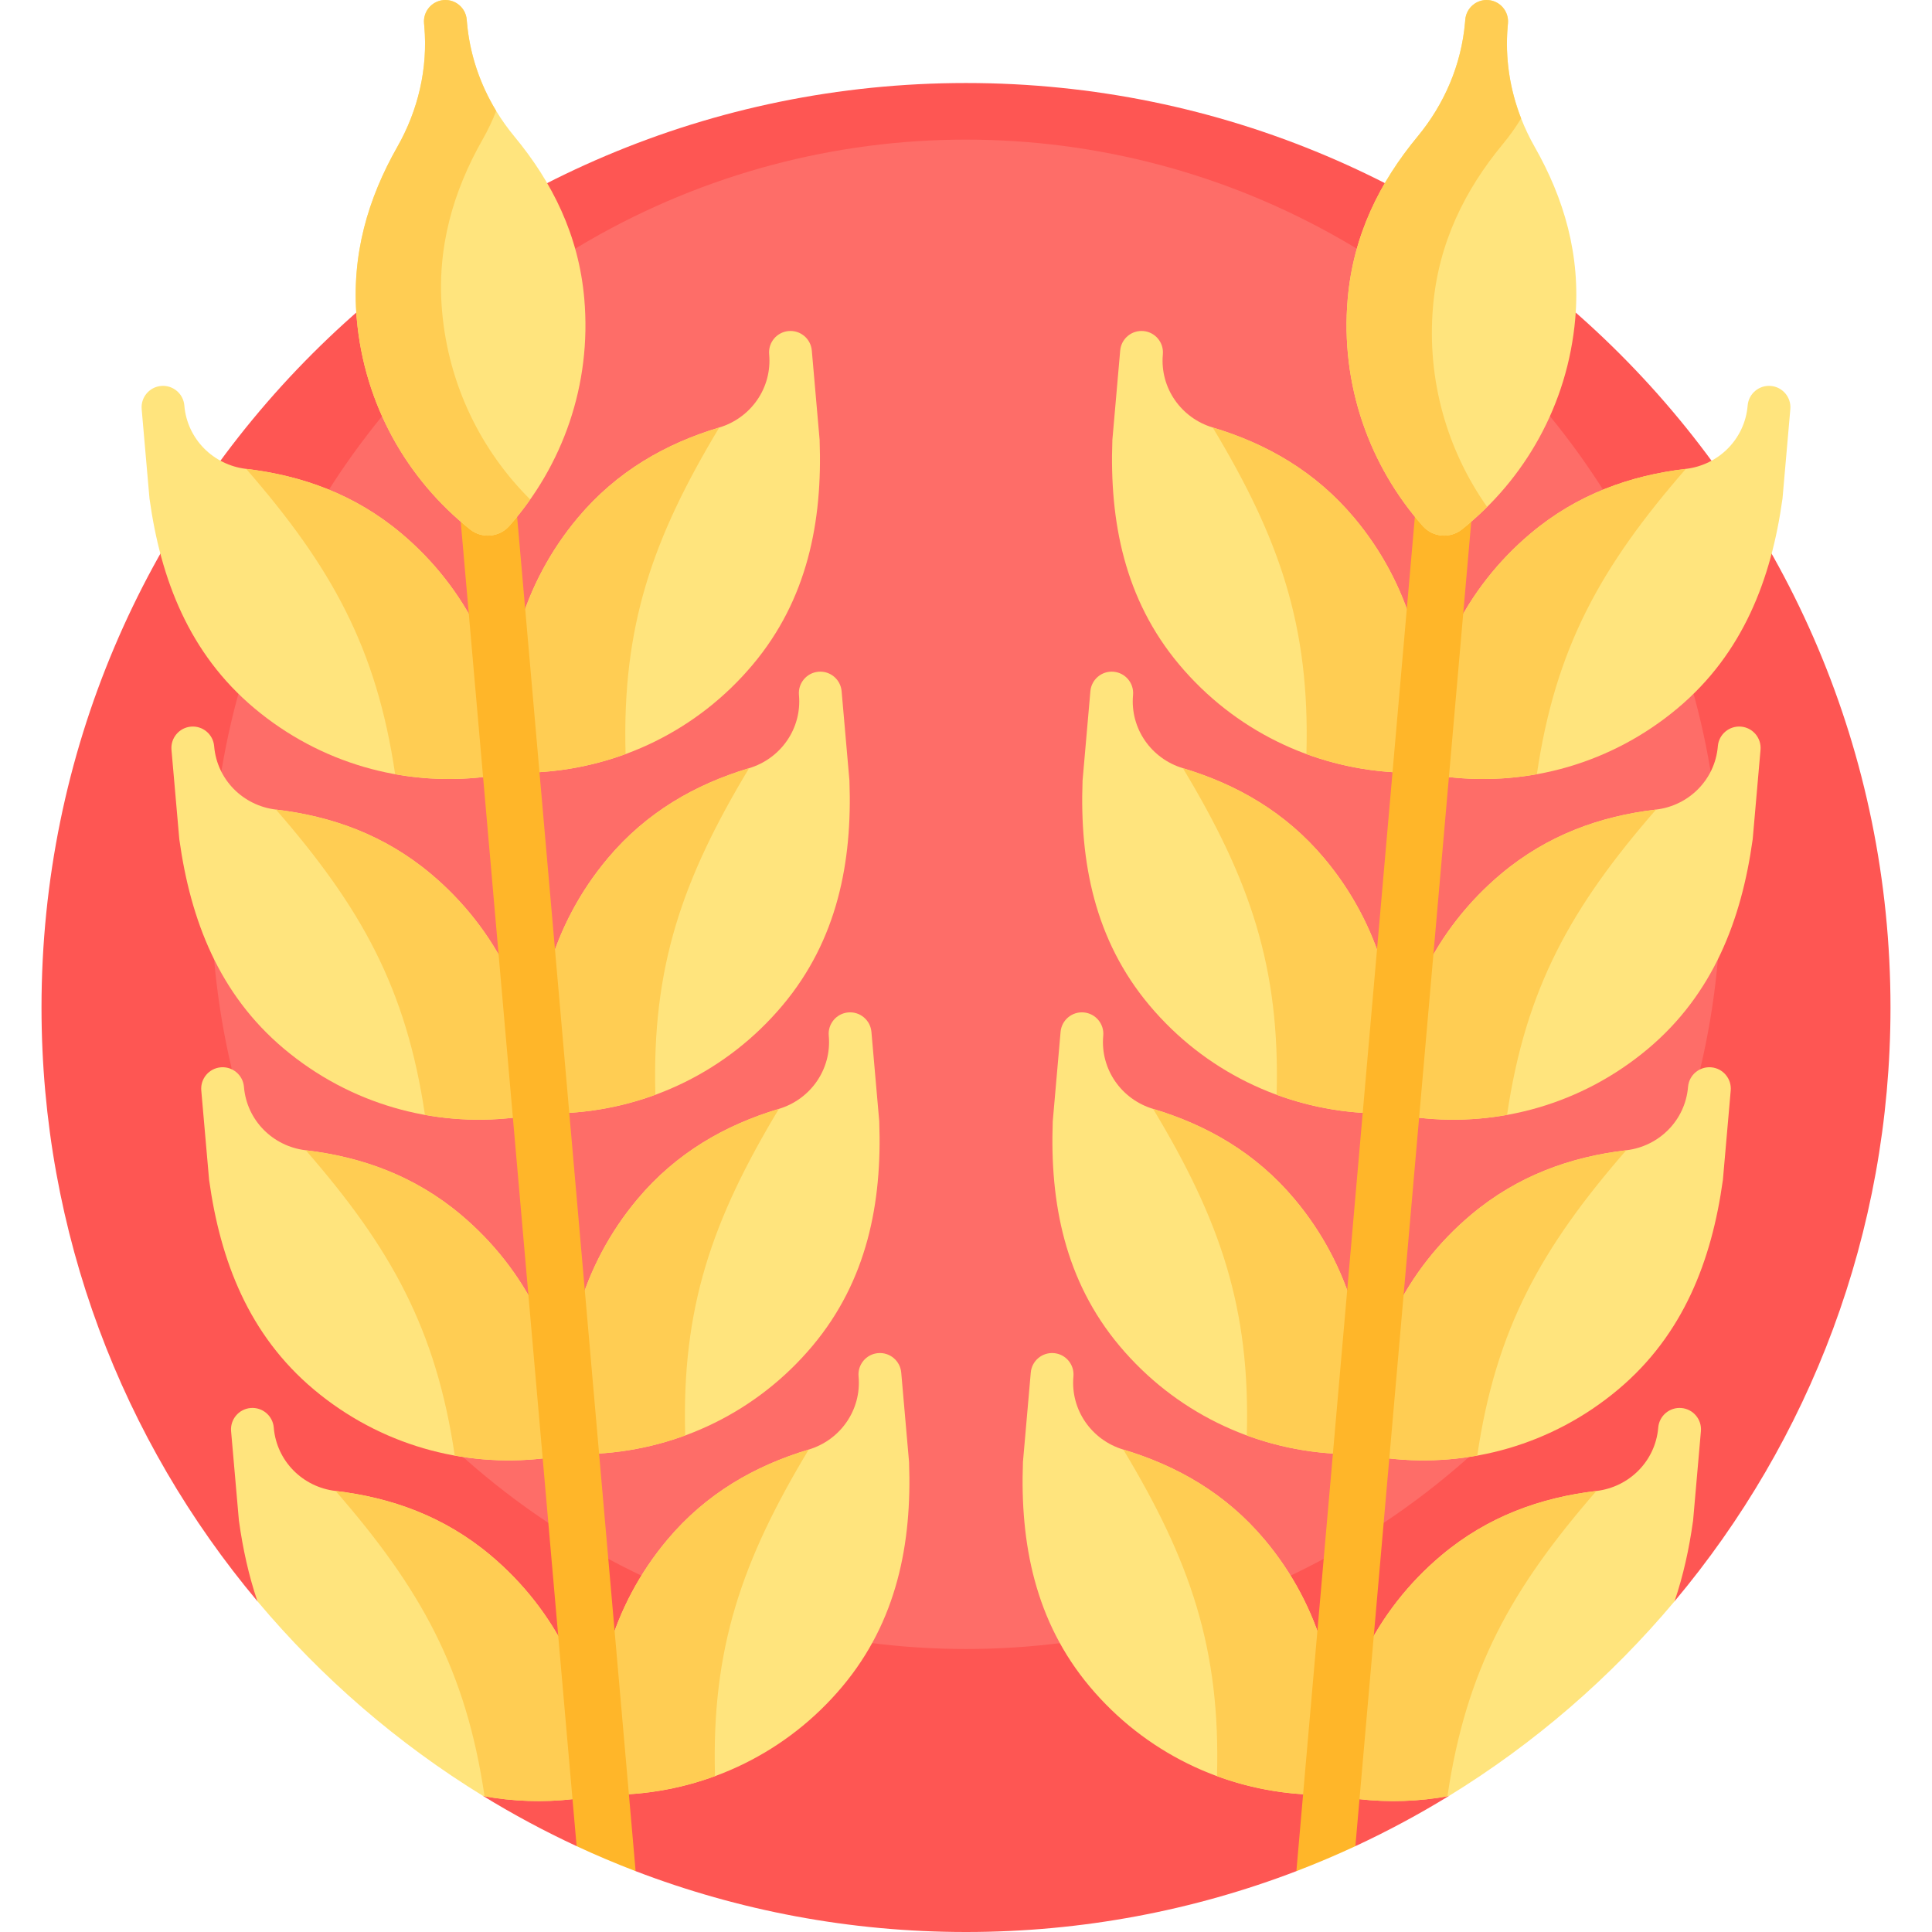 <svg id="Capa_1" enable-background="new 0 0 512 512" height="512" viewBox="0 0 512 512" width="512" xmlns="http://www.w3.org/2000/svg"><g><g><g><path d="m343.554 495.873 9.91-10.32 5.726 3.7c8.521-3.963 16.779-8.395 24.734-13.275l26.096-51.624h33.754c35.711-42.567 57.226-97.444 57.226-157.354 0-135.31-109.69-245-245-245s-245 109.69-245 245c0 59.91 21.515 114.787 57.225 157.355h33.754l26.096 51.624c7.955 4.88 16.213 9.312 24.734 13.275l5.726-3.7 9.91 10.32c27.192 10.407 56.704 16.126 87.555 16.126s60.363-5.719 87.554-16.127z" fill="#fe5653"/></g></g><g><g><circle cx="256" cy="237" fill="#fe6d68" r="200"/></g></g><g><g><g><g><path d="m106.291 141.299c-12.287-10.31-26.293-15.295-41.055-17.039-8.738-1.032-15.609-7.938-16.375-16.703l-.01-.119c-.273-3.122-3.026-5.432-6.148-5.159-3.122.273-5.432 3.026-5.159 6.148l2.085 23.83.01-.001c2.955 21.221 10.457 40.906 27.744 55.412 17.577 14.749 39.613 20.67 60.743 18.262 3.997-.455 6.943-3.967 6.698-7.982-1.298-21.227-10.955-41.9-28.533-56.649z" fill="#ffe47d"/></g></g><g><g><path d="m128.126 205.93c3.997-.455 6.943-3.967 6.698-7.982-1.298-21.227-10.955-41.9-28.533-56.649-12.287-10.31-26.293-15.295-41.055-17.039 22.612 25.978 34.541 47.404 39.48 80.913 7.749 1.391 15.64 1.642 23.41.757z" fill="#ffcd53"/></g></g><g><g><path d="m153.141 137.2c10.31-12.287 23.237-19.629 37.473-23.909 8.426-2.533 13.993-10.528 13.226-19.293l-.01-.119c-.273-3.122 2.036-5.875 5.159-6.148 3.122-.273 5.875 2.036 6.148 5.159l2.085 23.83-.01.001c.775 21.412-3.195 42.1-17.7 59.387-14.749 17.577-35.422 27.235-56.649 28.533-4.015.245-7.527-2.701-7.982-6.698-2.409-21.13 3.511-43.166 18.26-60.743z" fill="#ffe47d"/></g></g><g><g><path d="m114.191 231.585c-12.287-10.31-26.293-15.295-41.055-17.039-8.738-1.032-15.609-7.938-16.375-16.703l-.01-.119c-.273-3.122-3.026-5.432-6.148-5.159-3.122.273-5.432 3.026-5.159 6.148l2.085 23.83.01-.001c2.955 21.221 10.457 40.906 27.744 55.412 17.577 14.749 39.613 20.67 60.743 18.262 3.997-.455 6.943-3.967 6.698-7.982-1.299-21.227-10.956-41.899-28.533-56.649z" fill="#ffe47d"/></g></g><g><g><path d="m136.025 296.217c3.997-.455 6.943-3.967 6.698-7.982-1.298-21.227-10.955-41.9-28.533-56.649-12.287-10.31-26.293-15.295-41.055-17.039 22.612 25.978 34.541 47.404 39.48 80.913 7.749 1.391 15.64 1.642 23.41.757z" fill="#ffcd53"/></g></g><g><g><path d="m161.041 227.487c10.31-12.287 23.237-19.629 37.473-23.909 8.426-2.533 13.993-10.528 13.226-19.293l-.01-.119c-.273-3.122 2.036-5.875 5.159-6.148 3.122-.273 5.875 2.036 6.148 5.159l2.085 23.83-.01.001c.775 21.412-3.195 42.1-17.7 59.387-14.749 17.577-35.422 27.235-56.649 28.533-4.015.245-7.527-2.701-7.982-6.698-2.41-21.13 3.51-43.166 18.26-60.743z" fill="#ffe47d"/></g></g><g><g><path d="m122.09 321.872c-12.287-10.31-26.293-15.295-41.055-17.039-8.738-1.032-15.609-7.938-16.375-16.703l-.01-.119c-.273-3.122-3.026-5.432-6.148-5.159-3.122.273-5.432 3.026-5.159 6.148l2.085 23.83.01-.001c2.955 21.221 10.457 40.906 27.744 55.411 17.577 14.749 39.613 20.67 60.743 18.262 3.997-.455 6.943-3.967 6.698-7.982-1.299-21.226-10.956-41.899-28.533-56.648z" fill="#ffe47d"/></g></g><g><g><path d="m143.924 386.504c3.997-.455 6.943-3.967 6.698-7.982-1.298-21.227-10.955-41.9-28.533-56.649-12.287-10.31-26.293-15.295-41.055-17.039 22.612 25.978 34.541 47.404 39.48 80.913 7.749 1.391 15.64 1.642 23.41.757z" fill="#ffcd53"/></g></g><g><g><path d="m168.94 317.773c10.31-12.287 23.237-19.629 37.473-23.909 8.426-2.533 13.993-10.528 13.226-19.293l-.01-.119c-.273-3.122 2.036-5.875 5.159-6.148 3.122-.273 5.875 2.036 6.148 5.159l2.085 23.83-.01.001c.775 21.412-3.195 42.1-17.7 59.387-14.749 17.577-35.422 27.235-56.649 28.533-4.015.246-7.527-2.701-7.982-6.698-2.41-21.129 3.511-43.165 18.26-60.743z" fill="#ffe47d"/></g></g><g><g><path d="m129.989 412.159c-12.287-10.31-26.293-15.295-41.055-17.039-8.738-1.032-15.609-7.938-16.375-16.703l-.01-.119c-.273-3.122-3.026-5.432-6.148-5.159-3.122.273-5.432 3.026-5.159 6.148l2.085 23.83.01-.001c1.018 7.312 2.576 14.44 4.888 21.238 16.996 20.26 37.204 37.732 59.85 51.624 7.857 1.446 15.865 1.71 23.748.812 3.997-.455 6.943-3.967 6.698-7.982-1.298-21.227-10.955-41.9-28.532-56.649z" fill="#ffe47d"/></g></g><g><g><path d="m129.989 412.159c-12.287-10.31-26.293-15.296-41.055-17.039 22.612 25.978 34.541 47.404 39.48 80.913 7.748 1.392 15.64 1.643 23.41.758 3.997-.455 6.943-3.967 6.698-7.982-1.299-21.228-10.956-41.9-28.533-56.65z" fill="#ffcd53"/></g></g><g><g><path d="m142.862 204.641c-4.015.246-7.527-2.701-7.982-6.698-2.408-21.13 3.513-43.166 18.262-60.743 10.31-12.287 23.237-19.629 37.473-23.909-17.757 29.51-25.785 52.682-24.83 86.539-7.39 2.716-15.118 4.333-22.923 4.811z" fill="#ffcd53"/></g></g><g><g><path d="m150.761 294.928c-4.015.246-7.527-2.701-7.982-6.698-2.408-21.13 3.513-43.166 18.262-60.743 10.31-12.287 23.237-19.629 37.473-23.909-17.757 29.51-25.785 52.682-24.83 86.539-7.39 2.716-15.117 4.334-22.923 4.811z" fill="#ffcd53"/></g></g><g><g><path d="m158.66 385.215c-4.015.245-7.527-2.701-7.982-6.698-2.408-21.13 3.513-43.166 18.262-60.743 10.31-12.287 23.237-19.629 37.473-23.909-17.757 29.51-25.785 52.682-24.83 86.539-7.389 2.716-15.117 4.333-22.923 4.811z" fill="#ffcd53"/></g></g><g><g><path d="m176.839 408.06c10.31-12.287 23.237-19.629 37.473-23.909 8.426-2.533 13.993-10.528 13.226-19.293l-.01-.119c-.273-3.122 2.036-5.875 5.159-6.148 3.122-.273 5.875 2.036 6.148 5.159l2.085 23.83-.01.001c.775 21.412-3.195 42.1-17.7 59.387-14.749 17.577-35.422 27.235-56.649 28.533-4.015.245-7.527-2.701-7.982-6.698-2.41-21.13 3.511-43.165 18.26-60.743z" fill="#ffe47d"/></g></g><g><g><path d="m166.559 475.502c-4.015.246-7.527-2.701-7.982-6.698-2.408-21.13 3.513-43.166 18.262-60.743 10.31-12.287 23.237-19.629 37.473-23.909-17.757 29.51-25.785 52.682-24.83 86.539-7.389 2.716-15.117 4.333-22.923 4.811z" fill="#ffcd53"/></g></g><g><g><path d="m136.795 134.109-14.943 1.307 30.957 353.837c5.119 2.381 10.333 4.589 15.636 6.62z" fill="#ffb629"/></g></g><g><g><g><path d="m123.756 6.005-.072-.824c-.273-3.122-3.026-5.432-6.148-5.159-3.122.273-5.432 3.026-5.159 6.148l.072.824c.973 11.116-1.624 22.202-7.14 31.902-7.772 13.666-12.243 28.687-10.769 45.539 2 22.858 13.395 42.627 30.039 55.865 3.148 2.504 7.715 2.104 10.381-.908 14.092-15.928 21.881-37.374 19.881-60.233-1.474-16.851-8.486-30.868-18.513-42.977-7.118-8.595-11.6-19.061-12.572-30.177z" fill="#ffe47d"/></g></g><g><g><path d="m117.152 82.456c-1.474-16.851 2.997-31.872 10.769-45.539 1.378-2.424 2.574-4.934 3.578-7.51-4.31-7.092-7.014-15.065-7.744-23.403l-.072-.824c-.273-3.122-3.026-5.432-6.148-5.159s-5.432 3.026-5.159 6.148l.072.824c.973 11.116-1.624 22.202-7.14 31.902-7.771 13.667-12.242 28.688-10.768 45.54 2 22.858 13.395 42.627 30.039 55.865 3.148 2.504 7.715 2.104 10.381-.908 1.979-2.236 3.828-4.585 5.548-7.027-12.971-12.898-21.636-30.26-23.356-49.909z" fill="#ffcd53"/></g></g></g></g><g><g><g><path d="m358.859 137.2c-10.31-12.287-23.237-19.629-37.473-23.909-8.426-2.533-13.993-10.528-13.226-19.293l.01-.119c.273-3.122-2.036-5.875-5.159-6.148-3.122-.273-5.875 2.036-6.148 5.159l-2.085 23.83.01.001c-.775 21.412 3.195 42.1 17.7 59.387 14.749 17.577 35.422 27.235 56.649 28.533 4.015.245 7.527-2.701 7.982-6.698 2.409-21.13-3.511-43.166-18.26-60.743z" fill="#ffe47d"/></g></g><g><g><path d="m369.138 204.641c4.015.246 7.527-2.701 7.982-6.698 2.408-21.13-3.513-43.166-18.262-60.743-10.31-12.287-23.237-19.629-37.473-23.909 17.757 29.51 25.785 52.682 24.83 86.539 7.39 2.716 15.118 4.333 22.923 4.811z" fill="#ffcd53"/></g></g><g><g><path d="m405.709 141.299c12.287-10.31 26.293-15.295 41.055-17.039 8.738-1.032 15.609-7.938 16.375-16.703l.01-.119c.273-3.122 3.026-5.432 6.148-5.159 3.122.273 5.432 3.026 5.159 6.148l-2.085 23.83-.01-.001c-2.955 21.221-10.457 40.906-27.744 55.412-17.577 14.749-39.613 20.67-60.743 18.262-3.997-.455-6.943-3.967-6.698-7.982 1.298-21.227 10.955-41.9 28.533-56.649z" fill="#ffe47d"/></g></g><g><g><path d="m350.959 227.487c-10.31-12.287-23.237-19.629-37.473-23.909-8.426-2.533-13.993-10.528-13.226-19.293l.01-.119c.273-3.122-2.036-5.875-5.159-6.148-3.122-.273-5.875 2.036-6.148 5.159l-2.085 23.83.01.001c-.775 21.412 3.195 42.1 17.7 59.387 14.749 17.577 35.422 27.235 56.649 28.533 4.015.245 7.527-2.701 7.982-6.698 2.41-21.13-3.51-43.166-18.26-60.743z" fill="#ffe47d"/></g></g><g><g><path d="m361.239 294.928c4.015.246 7.527-2.701 7.982-6.698 2.408-21.13-3.513-43.166-18.262-60.743-10.31-12.287-23.237-19.629-37.473-23.909 17.757 29.51 25.785 52.682 24.83 86.539 7.39 2.716 15.117 4.334 22.923 4.811z" fill="#ffcd53"/></g></g><g><g><path d="m397.809 231.585c12.287-10.31 26.293-15.295 41.055-17.039 8.738-1.032 15.609-7.938 16.375-16.703l.01-.119c.273-3.122 3.026-5.432 6.148-5.159 3.122.273 5.432 3.026 5.159 6.148l-2.085 23.83-.01-.001c-2.955 21.221-10.457 40.906-27.744 55.412-17.577 14.749-39.613 20.67-60.743 18.262-3.997-.455-6.943-3.967-6.698-7.982 1.299-21.227 10.956-41.899 28.533-56.649z" fill="#ffe47d"/></g></g><g><g><path d="m343.06 317.773c-10.31-12.287-23.237-19.629-37.473-23.909-8.426-2.533-13.993-10.528-13.226-19.293l.01-.119c.273-3.122-2.036-5.875-5.159-6.148-3.122-.273-5.875 2.036-6.148 5.159l-2.085 23.83.01.001c-.775 21.412 3.195 42.1 17.7 59.387 14.749 17.577 35.422 27.235 56.649 28.533 4.015.246 7.527-2.701 7.982-6.698 2.41-21.129-3.511-43.165-18.26-60.743z" fill="#ffe47d"/></g></g><g><g><path d="m353.34 385.215c4.015.245 7.527-2.701 7.982-6.698 2.408-21.13-3.513-43.166-18.262-60.743-10.31-12.287-23.237-19.629-37.473-23.909 17.757 29.51 25.785 52.682 24.83 86.539 7.389 2.716 15.117 4.333 22.923 4.811z" fill="#ffcd53"/></g></g><g><g><path d="m389.91 321.872c12.287-10.31 26.293-15.295 41.055-17.039 8.738-1.032 15.609-7.938 16.375-16.703l.01-.119c.273-3.122 3.026-5.432 6.148-5.159 3.122.273 5.432 3.026 5.159 6.148l-2.085 23.83-.01-.001c-2.955 21.221-10.457 40.906-27.744 55.411-17.577 14.749-39.613 20.67-60.743 18.262-3.997-.455-6.943-3.967-6.698-7.982 1.299-21.226 10.956-41.899 28.533-56.648z" fill="#ffe47d"/></g></g><g><g><path d="m335.161 408.06c-10.31-12.287-23.237-19.629-37.473-23.909-8.426-2.533-13.993-10.528-13.226-19.293l.01-.119c.273-3.122-2.036-5.875-5.159-6.148-3.122-.273-5.875 2.036-6.148 5.159l-2.085 23.83.01.001c-.775 21.412 3.195 42.1 17.7 59.387 14.749 17.577 35.422 27.235 56.649 28.533 4.015.245 7.527-2.701 7.982-6.698 2.41-21.13-3.511-43.165-18.26-60.743z" fill="#ffe47d"/></g></g><g><g><path d="m345.441 475.502c4.015.246 7.527-2.701 7.982-6.698 2.408-21.13-3.513-43.166-18.262-60.743-10.31-12.287-23.237-19.629-37.473-23.909 17.757 29.51 25.785 52.682 24.83 86.539 7.389 2.716 15.117 4.333 22.923 4.811z" fill="#ffcd53"/></g></g><g><g><path d="m383.874 205.93c-3.996-.455-6.943-3.967-6.698-7.982 1.298-21.227 10.955-41.9 28.533-56.649 12.287-10.31 26.293-15.295 41.055-17.039-22.612 25.978-34.541 47.404-39.48 80.913-7.749 1.391-15.64 1.642-23.41.757z" fill="#ffcd53"/></g></g><g><g><path d="m375.975 296.217c-3.997-.455-6.943-3.967-6.698-7.982 1.298-21.227 10.955-41.9 28.533-56.649 12.287-10.31 26.293-15.295 41.055-17.039-22.612 25.978-34.541 47.404-39.48 80.913-7.749 1.391-15.64 1.642-23.41.757z" fill="#ffcd53"/></g></g><g><g><path d="m368.076 386.504c-3.997-.455-6.943-3.967-6.698-7.982 1.298-21.227 10.955-41.9 28.533-56.649 12.287-10.31 26.293-15.295 41.055-17.039-22.612 25.978-34.541 47.404-39.48 80.913-7.749 1.391-15.64 1.642-23.41.757z" fill="#ffcd53"/></g></g><g><g><path d="m448.674 403.118 2.085-23.83c.273-3.122-2.036-5.875-5.159-6.148-3.122-.273-5.875 2.036-6.148 5.159l-.01.119c-.767 8.765-7.638 15.671-16.375 16.703-14.762 1.743-28.768 6.729-41.055 17.039-17.577 14.749-27.235 35.422-28.532 56.649-.246 4.015 2.701 7.527 6.698 7.982 7.883.898 15.892.634 23.748-.812 22.646-13.892 42.854-31.363 59.85-51.624 2.312-6.798 3.87-13.927 4.888-21.238z" fill="#ffe47d"/></g></g><g><g><path d="m353.479 468.808c-.246 4.015 2.701 7.527 6.698 7.982 7.77.885 15.661.634 23.41-.758 4.939-33.508 16.868-54.935 39.48-80.913-14.762 1.743-28.768 6.729-41.055 17.039-17.578 14.751-27.235 35.423-28.533 56.65z" fill="#ffcd53"/></g></g><g><g><path d="m343.554 495.873c5.303-2.03 10.518-4.239 15.636-6.62l30.957-353.837-14.943-1.307z" fill="#ffb629"/></g></g><g><g><g><path d="m399.551 6.994.072-.824c.273-3.122-2.036-5.875-5.159-6.148-3.122-.273-5.875 2.036-6.148 5.159l-.072.824c-.973 11.116-5.455 21.583-12.572 30.177-10.027 12.109-17.039 26.126-18.513 42.977-2 22.858 5.789 44.305 19.881 60.233 2.665 3.013 7.233 3.412 10.381.908 16.644-13.239 28.039-33.007 30.039-55.865 1.474-16.851-2.997-31.872-10.769-45.539-5.516-9.7-8.113-20.786-7.14-31.902z" fill="#ffe47d"/></g></g><g><g><path d="m379.772 81.137c1.474-16.851 8.486-30.868 18.513-42.977 1.778-2.148 3.392-4.412 4.828-6.774-3.013-7.732-4.292-16.054-3.562-24.392l.072-.824c.273-3.122-2.036-5.875-5.159-6.148s-5.875 2.036-6.148 5.159l-.072.824c-.973 11.116-5.455 21.583-12.572 30.177-10.027 12.109-17.039 26.126-18.513 42.977-2 22.858 5.789 44.305 19.881 60.233 2.665 3.012 7.233 3.412 10.381.908 2.337-1.859 4.566-3.85 6.684-5.957-10.532-14.954-16.052-33.557-14.333-53.206z" fill="#ffcd53"/></g></g></g></g></g></g></svg>